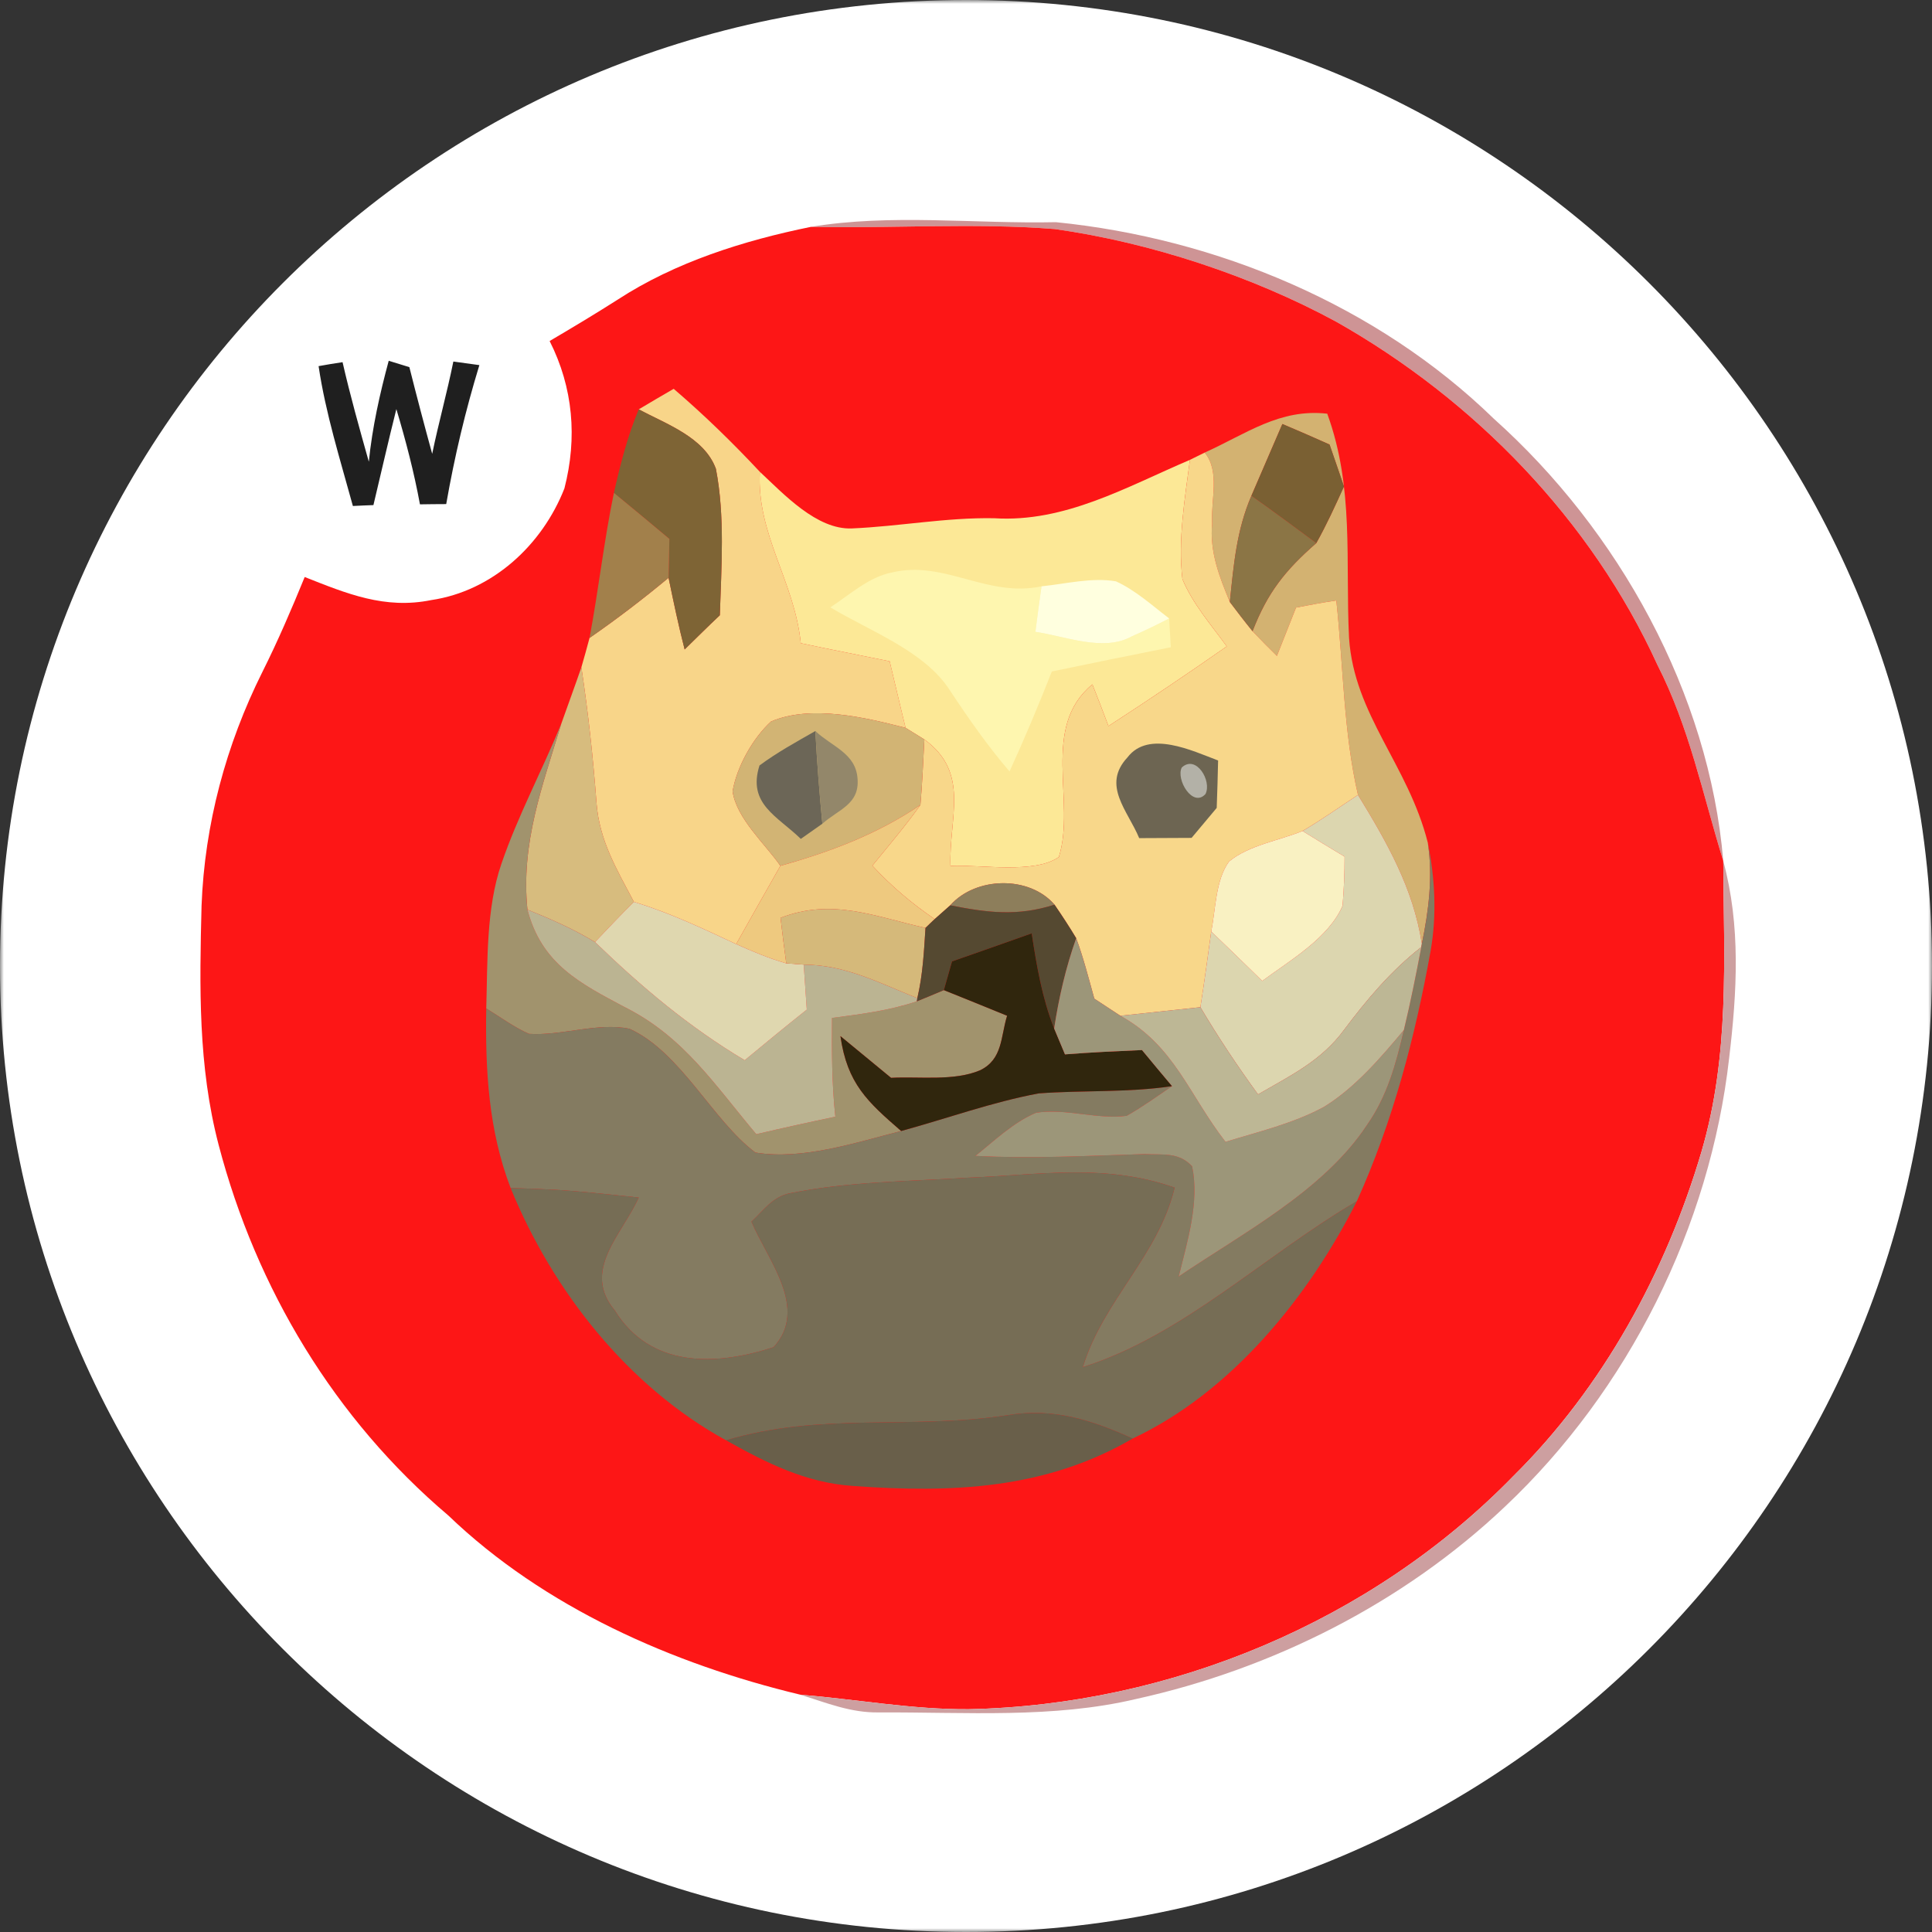 <svg width="256" height="256" viewBox="0 0 256 256" fill="none" xmlns="http://www.w3.org/2000/svg">
<rect x="0" y="0" width="256" height="256" fill="#333333" stroke="none"/>
<g clip-path="url(#clip0_2546_1849)">
<mask id="mask0_2546_1849" style="mask-type:luminance" maskUnits="userSpaceOnUse" x="0" y="0" width="256" height="256">
<path d="M256 0H0V256H256V0Z" fill="white"/>
</mask>
<g mask="url(#mask0_2546_1849)">
<path d="M256 128C256 57.307 198.692 0 128 0C57.307 0 0 57.307 0 128C0 198.692 57.307 256 128 256C198.692 256 256 198.692 256 128Z" fill="white"/>
</g>
<path d="M139.916 29.44C161.203 31.569 182.507 40.456 197.948 55.492C214.471 70.274 226.466 91.865 228.341 114.081C225.604 105.212 223.864 96.427 219.607 88.081C210.839 68.889 195.346 52.974 177.067 42.635C165.899 36.57 152.333 32.11 139.764 30.353C129.053 29.508 118.189 30.285 107.428 30.065C118.037 28.291 129.154 29.677 139.916 29.44Z" fill="#CE9495"/>
<path d="M107.428 30.065C118.19 30.285 129.053 29.508 139.764 30.352C152.334 32.109 165.9 36.57 177.067 42.635C195.347 52.974 210.839 68.889 219.607 88.081C223.865 96.427 225.605 105.212 228.342 114.081C228.426 127.242 229.203 139.811 225.453 152.617C220.739 168.566 212.394 183.855 200.517 195.597C181.798 214.823 155.088 225.939 128.327 226.48C120.91 226.531 113.443 225.162 106.043 224.554C89.132 220.499 72.085 212.981 59.414 200.817C44.345 188.045 33.955 170.745 28.971 151.705C26.234 141.248 26.436 130.739 26.707 120.011C27.112 109.233 29.951 98.674 34.765 89.044C36.827 84.921 38.634 80.715 40.374 76.457C45.933 78.654 50.984 80.765 57.134 79.515C65.26 78.316 71.849 72.217 74.788 64.716C76.512 58.026 75.954 51.369 72.829 45.186C75.853 43.412 78.86 41.604 81.833 39.712C89.47 34.728 98.559 31.873 107.428 30.065Z" fill="#FD1616"/>
<path d="M42.215 48.514C43.262 48.328 44.327 48.142 45.391 47.99C46.405 52.434 47.638 56.792 48.871 61.185C49.327 56.623 50.324 52.197 51.507 47.804C52.419 48.075 53.331 48.362 54.244 48.649C55.207 52.484 56.22 56.319 57.268 60.137C58.112 56.032 59.244 52.011 60.072 47.906C61.221 48.058 62.37 48.227 63.519 48.379C61.66 54.461 60.224 60.509 59.126 66.794C57.977 66.794 56.812 66.811 55.646 66.828C54.852 62.52 53.771 58.397 52.52 54.207C51.456 58.431 50.493 62.688 49.48 66.929C48.567 66.963 47.672 66.996 46.759 67.047C45.087 60.931 43.144 54.782 42.215 48.514Z" fill="#1F1F1F"/>
<path d="M89.267 51.521C93.305 54.985 97.055 58.634 100.687 62.52C100.231 70.798 105.283 77.032 106.11 85.226C110.03 86.07 113.966 86.814 117.886 87.625C118.595 90.564 119.271 93.521 119.998 96.444C114.608 95.058 107.462 93.352 102.174 95.599C99.741 97.812 97.629 101.613 97.072 104.857C97.596 108.455 101.38 111.817 103.407 114.723C101.448 118.17 99.488 121.633 97.545 125.097C93.102 123.018 88.709 120.924 83.996 119.504C81.732 115.213 79.434 111.412 79.046 106.445C78.589 100.38 77.948 94.433 77.035 88.419C77.407 87.101 77.778 85.851 78.116 84.533C81.749 82.016 85.195 79.38 88.591 76.559C89.25 79.752 89.909 82.911 90.72 86.053C92.274 84.55 93.794 83.013 95.382 81.526C95.585 75.173 96.075 68.365 94.859 62.114C93.321 57.924 88.253 56.184 84.638 54.241C86.175 53.312 87.729 52.417 89.267 51.521Z" fill="#F8D589"/>
<path d="M84.637 54.241C88.253 56.184 93.321 57.924 94.858 62.114C96.075 68.365 95.585 75.174 95.382 81.526C93.794 83.013 92.273 84.55 90.719 86.054C89.908 82.911 89.249 79.752 88.591 76.559C88.624 74.853 88.675 73.129 88.692 71.406C86.242 69.362 83.809 67.318 81.343 65.307C82.188 61.574 83.15 57.772 84.637 54.241Z" fill="#7E6435"/>
<path d="M175.867 54.816C179.466 64.682 178.25 74.329 178.756 84.533C179.432 94.771 186.595 101.343 189.197 111.682C189.873 116.227 189.315 120.603 188.403 125.063C187.271 117.68 183.757 111.581 179.939 105.33C178.013 97.018 177.996 88.098 177.067 79.566C175.276 79.836 173.502 80.157 171.728 80.512C170.884 82.641 170.039 84.77 169.194 86.915C168.096 85.834 167.015 84.753 165.967 83.638C167.961 78.485 170.309 75.562 174.414 71.964C175.783 69.531 176.932 66.997 178.081 64.463C177.455 62.604 176.813 60.763 176.171 58.904C174.093 57.975 172.015 57.063 169.921 56.184C168.552 59.36 167.184 62.52 165.815 65.696C163.839 70.274 163.467 74.87 162.96 79.769C161.558 76.39 160.274 73.112 160.612 69.362C160.426 66.219 161.693 62.503 159.632 59.969C165.139 57.485 169.566 54.106 175.867 54.816Z" fill="#D3B271"/>
<path d="M169.921 56.184C172.016 57.063 174.094 57.975 176.172 58.904C176.814 60.763 177.456 62.604 178.081 64.463C176.932 66.997 175.783 69.531 174.415 71.964C171.56 69.869 168.721 67.74 165.815 65.696C167.184 62.52 168.552 59.361 169.921 56.184Z" fill="#7A6033"/>
<path d="M157.672 60.931C156.996 66.084 156.067 71.558 156.675 76.728C158.01 79.972 160.51 82.827 162.555 85.648C157.385 89.263 152.165 92.778 146.877 96.207C146.184 94.349 145.474 92.524 144.748 90.683C137.821 96.393 142.602 106.192 140.305 113.558C137.078 115.838 129.982 114.538 125.944 114.74C125.725 108.253 128.58 102.424 122.481 97.981L119.998 96.444C119.271 93.521 118.595 90.564 117.886 87.625C113.966 86.814 110.03 86.07 106.11 85.226C105.283 77.032 100.231 70.798 100.687 62.52C103.847 65.459 108.222 70.207 112.868 70.021C119.187 69.75 125.37 68.551 131.739 68.669C141.099 69.26 149.242 64.53 157.672 60.931Z" fill="#FCE896"/>
<path d="M157.673 60.931L159.633 59.968C161.694 62.503 160.427 66.219 160.613 69.362C160.275 73.112 161.559 76.39 162.961 79.769C163.941 81.07 164.938 82.371 165.968 83.638C167.016 84.753 168.097 85.834 169.195 86.915C170.04 84.769 170.884 82.641 171.729 80.512C173.503 80.157 175.277 79.836 177.068 79.566C177.997 88.098 178.014 97.018 179.94 105.33C177.49 106.935 175.125 108.624 172.591 110.111C169.482 111.378 165.478 111.986 162.859 114.149C161.052 116.599 161.086 120.535 160.494 123.424C160.038 126.769 159.582 130.131 159.058 133.459C155.51 133.848 151.979 134.22 148.449 134.591C147.3 133.831 146.151 133.088 145.002 132.327C144.259 129.658 143.566 126.921 142.603 124.319C141.691 122.799 140.728 121.329 139.731 119.876C136.386 115.99 129.29 116.143 125.911 119.961L123.85 121.785C120.826 119.724 118.072 117.393 115.589 114.706C117.734 112.071 119.965 109.452 121.958 106.665C122.211 103.776 122.33 100.887 122.482 97.981C128.581 102.424 125.726 108.253 125.945 114.74C129.983 114.538 137.079 115.838 140.305 113.558C142.603 106.192 137.822 96.393 144.749 90.683C145.475 92.524 146.185 94.349 146.877 96.207C152.165 92.778 157.386 89.263 162.555 85.648C160.511 82.827 158.011 79.972 156.676 76.728C156.068 71.558 156.997 66.084 157.673 60.931Z" fill="#F8D78A"/>
<path d="M81.344 65.307C83.811 67.318 86.243 69.362 88.693 71.406C88.676 73.129 88.626 74.853 88.592 76.559C85.196 79.38 81.749 82.016 78.117 84.533C79.317 78.13 80.026 71.677 81.344 65.307Z" fill="#A2804B"/>
<path d="M165.816 65.696C168.722 67.74 171.56 69.869 174.415 71.964C170.31 75.562 167.962 78.485 165.968 83.638C164.938 82.371 163.941 81.07 162.961 79.769C163.468 74.87 163.839 70.274 165.816 65.696Z" fill="#8B7545"/>
<path d="M138.007 77.691C137.72 79.701 137.45 81.712 137.197 83.722C141.133 84.297 146.235 86.408 149.952 84.33C151.641 83.587 153.297 82.793 154.919 81.948C154.986 83.215 155.071 84.499 155.138 85.766C149.884 86.814 144.613 87.878 139.376 88.976C137.619 93.436 135.761 97.863 133.767 102.222C130.878 98.843 128.361 95.244 125.911 91.544C122.566 86.256 115.234 83.621 110.03 80.478C112.581 78.806 115.2 76.407 118.224 75.849C125.134 74.194 130.794 79.228 138.007 77.691Z" fill="#FEF6AF"/>
<path d="M147.873 77.032C150.441 78.198 152.704 80.259 154.918 81.948C153.296 82.793 151.64 83.587 149.951 84.331C146.234 86.409 141.132 84.297 137.195 83.722C137.449 81.712 137.719 79.701 138.006 77.691C141.182 77.37 144.696 76.475 147.873 77.032Z" fill="#FFFFDF"/>
<path d="M77.036 88.419C77.948 94.433 78.59 100.38 79.046 106.445C79.435 111.412 81.732 115.213 83.996 119.505C82.239 121.228 80.55 123.036 78.843 124.826C76.005 123.103 72.981 121.768 69.889 120.535C68.994 111.716 71.883 104.131 74.383 95.869C75.262 93.386 76.174 90.919 77.036 88.419Z" fill="#D7BC7E"/>
<path d="M102.174 95.599C107.462 93.352 114.609 95.058 119.998 96.444L122.481 97.981C122.329 100.887 122.211 103.776 121.958 106.665C116.214 110.55 110.047 112.865 103.408 114.723C101.38 111.818 97.596 108.456 97.072 104.857C97.63 101.613 99.742 97.812 102.174 95.599Z" fill="#D2B474"/>
<path d="M74.382 95.869C71.882 104.131 68.993 111.716 69.888 120.535C71.764 127.715 76.815 130.283 82.83 133.476C90.635 137.396 94.757 143.832 100.214 150.286C103.694 149.475 107.191 148.698 110.689 147.972C110.216 143.613 110.216 139.254 110.249 134.878C114.051 134.388 117.835 133.915 121.484 132.682C122.684 132.192 123.883 131.702 125.066 131.195C127.87 132.31 130.658 133.459 133.445 134.591C132.584 137.396 132.871 140.335 129.898 141.805C126.434 143.292 121.822 142.616 118.071 142.819C115.841 140.977 113.594 139.119 111.364 137.294C112.26 143.579 114.946 145.995 119.406 149.864C113.375 151.401 106.313 153.749 100.096 152.719C94.419 148.478 90.196 139.389 83.404 136.314C79.164 135.453 74.399 137.277 70.091 136.99C68.098 136.112 66.29 134.76 64.432 133.628C64.618 127.394 64.398 120.366 66.442 114.453C68.605 108.118 71.848 102.086 74.382 95.869Z" fill="#A1936D"/>
<path d="M108.037 96.866C108.256 100.971 108.577 105.06 108.966 109.148C108.02 109.824 107.057 110.5 106.111 111.159C103.019 108.135 99.015 106.547 100.637 101.428C102.985 99.688 105.519 98.302 108.037 96.866Z" fill="#6C6657"/>
<path d="M108.037 96.866C110.267 98.961 113.393 99.806 113.629 103.168C113.916 106.58 111.112 107.239 108.966 109.148C108.578 105.06 108.257 100.971 108.037 96.866Z" fill="#93876A"/>
<path d="M161.405 100.769C161.355 102.864 161.304 104.959 161.22 107.053C160.105 108.371 159.006 109.706 157.891 111.024C155.577 111.041 153.262 111.041 150.948 111.057C149.444 107.408 145.947 104.063 149.393 100.363C152.198 96.68 157.993 99.485 161.405 100.769Z" fill="#6D6552"/>
<path d="M152.436 101.884C153.28 102.695 153.28 102.695 152.436 101.884Z" fill="#A9A89C"/>
<path d="M156.591 101.698C158.483 99.941 160.612 103.472 159.733 105.212C158.044 107.087 155.78 103.269 156.591 101.698Z" fill="#B3B1A7"/>
<path d="M179.939 105.33C183.757 111.581 187.271 117.68 188.403 125.063L188.336 125.485C184.298 128.644 181.139 132.412 178.081 136.483C175.057 140.589 170.968 142.532 166.694 145.015C163.974 141.281 161.423 137.446 159.058 133.459C159.581 130.131 160.037 126.769 160.494 123.424C162.757 125.603 165.021 127.783 167.251 129.979C170.884 127.293 176.053 124.303 177.895 120.028C178.081 117.849 178.165 115.686 178.165 113.507C176.307 112.392 174.448 111.26 172.59 110.111C175.124 108.624 177.489 106.935 179.939 105.33Z" fill="#DCD6AF"/>
<path d="M121.957 106.665C119.964 109.452 117.734 112.071 115.588 114.706C118.072 117.393 120.825 119.724 123.85 121.785C123.444 122.157 123.039 122.562 122.633 122.951C115.892 121.447 110.283 118.964 103.424 121.616C103.661 123.627 103.914 125.637 104.184 127.648C101.904 126.989 99.724 126.076 97.545 125.097C99.488 121.633 101.448 118.17 103.407 114.723C110.047 112.865 116.213 110.55 121.957 106.665Z" fill="#EEC97F"/>
<path d="M172.59 110.111C174.448 111.26 176.306 112.392 178.165 113.507C178.165 115.686 178.08 117.849 177.894 120.028C176.053 124.302 170.883 127.293 167.251 129.979C165.021 127.783 162.757 125.603 160.493 123.424C161.084 120.535 161.051 116.599 162.858 114.149C165.477 111.986 169.481 111.378 172.59 110.111Z" fill="#F9F1C2"/>
<path d="M189.197 111.682C190.144 116.396 190.397 121.211 189.569 125.975C187.508 137.412 184.585 148.546 179.787 159.173C167.691 166.234 156.76 176.962 143.481 181.152C146.218 172.266 153.5 166.37 155.645 157.365C146.471 154.138 137.771 155.675 128.31 156.047C120.572 156.537 112.497 156.554 104.877 158.074C102.428 158.48 101.279 160.288 99.573 161.876C101.684 166.927 107.226 173.364 102.495 178.517C94.825 181 86.209 181.304 81.462 173.634C77.035 168.329 82.391 163.65 84.638 158.683C80.769 158.277 76.866 157.821 72.981 157.618C71.207 157.534 69.433 157.466 67.659 157.415C64.719 149.712 64.297 141.771 64.432 133.628C66.29 134.76 68.098 136.112 70.092 136.99C74.4 137.277 79.164 135.453 83.404 136.314C90.196 139.389 94.42 148.478 100.096 152.719C106.313 153.749 113.375 151.401 119.407 149.864C125.472 148.208 131.469 146.029 137.636 144.88C143.532 144.441 149.428 144.795 155.307 143.917C153.314 145.268 151.388 146.671 149.293 147.853C145.323 148.36 141.183 146.823 137.281 147.448C134.307 148.698 131.756 151.148 129.256 153.158C136.74 153.564 144.191 153.141 151.692 152.922C154.057 153.057 156.186 152.617 157.96 154.543C158.956 159.274 157.318 164.528 156.186 169.14C164.701 163.379 175.395 157.77 181.122 149.087C183.808 145.268 184.974 140.977 186.021 136.483C186.9 132.851 187.626 129.168 188.336 125.485L188.403 125.063C189.316 120.603 189.873 116.227 189.197 111.682Z" fill="#847B61"/>
<path d="M228.342 114.082C230.673 122.715 230.166 131.432 229.119 140.217C226.585 162.535 215.789 184.193 199.435 199.618C185.954 212.407 168.62 221.142 150.526 225.129C139.511 227.73 128.09 226.852 116.45 226.903C112.733 226.97 109.523 225.636 106.043 224.554C113.443 225.162 120.91 226.531 128.327 226.48C155.088 225.94 181.798 214.823 200.517 195.597C212.393 183.856 220.739 168.566 225.453 152.618C229.203 139.812 228.426 127.242 228.342 114.082Z" fill="#CD9FA0"/>
<path d="M139.731 119.876C134.798 121.447 130.878 120.94 125.911 119.961C129.29 116.142 136.386 115.99 139.731 119.876Z" fill="#8D7E5B"/>
<path d="M78.842 124.826C85.008 130.79 91.293 136.078 98.676 140.487C101.396 138.241 104.133 135.977 106.903 133.78C106.768 131.787 106.633 129.793 106.498 127.817C112.022 127.85 116.381 130.182 121.551 132.26L121.483 132.682C117.834 133.916 114.05 134.389 110.249 134.879C110.215 139.254 110.215 143.613 110.688 147.972C107.191 148.698 103.693 149.475 100.213 150.286C94.756 143.833 90.634 137.396 82.829 133.476C76.814 130.283 71.763 127.715 69.888 120.535C72.979 121.768 76.004 123.103 78.842 124.826Z" fill="#BBB492"/>
<path d="M83.996 119.504C88.709 120.924 93.102 123.018 97.545 125.096C99.724 126.076 101.904 126.989 104.184 127.648L106.499 127.816C106.634 129.793 106.769 131.787 106.904 133.78C104.134 135.976 101.397 138.24 98.677 140.487C91.294 136.078 85.009 130.79 78.843 124.826C80.549 123.035 82.239 121.228 83.996 119.504Z" fill="#DFD7AF"/>
<path d="M122.633 122.951C122.43 126.11 122.278 129.168 121.552 132.26C116.382 130.182 112.023 127.85 106.499 127.817L104.184 127.648C103.914 125.637 103.66 123.627 103.424 121.616C110.283 118.964 115.892 121.447 122.633 122.951Z" fill="#D5B97A"/>
<path d="M123.85 121.785L125.911 119.961C130.878 120.941 134.797 121.447 139.73 119.876C140.727 121.329 141.69 122.799 142.602 124.319C141.217 128.222 140.305 132.192 139.68 136.281C138.075 132.209 137.365 127.986 136.706 123.677C133.192 124.928 129.678 126.161 126.147 127.394C125.792 128.661 125.421 129.928 125.066 131.195C123.883 131.702 122.684 132.192 121.484 132.682L121.552 132.26C122.278 129.168 122.43 126.11 122.633 122.951C123.039 122.562 123.444 122.157 123.85 121.785Z" fill="#554931"/>
<path d="M136.706 123.677C137.365 127.986 138.074 132.209 139.679 136.281L141.115 139.71C144.511 139.44 147.907 139.288 151.32 139.136C152.637 140.741 153.972 142.329 155.307 143.917C149.427 144.796 143.531 144.441 137.635 144.88C131.469 146.029 125.471 148.208 119.406 149.864C114.946 145.995 112.26 143.579 111.364 137.294C113.594 139.119 115.841 140.977 118.071 142.819C121.822 142.616 126.434 143.292 129.897 141.805C132.871 140.335 132.584 137.396 133.445 134.591C130.658 133.459 127.87 132.311 125.066 131.196C125.42 129.928 125.792 128.661 126.147 127.394C129.678 126.161 133.192 124.928 136.706 123.677Z" fill="#30260D"/>
<path d="M142.602 124.319C143.565 126.921 144.258 129.658 145.001 132.327C146.15 133.088 147.299 133.831 148.448 134.591C155.594 138.528 157.537 145.049 162.386 151.3C166.745 149.965 171.424 148.85 175.428 146.671C179.551 144.137 182.946 140.166 186.021 136.483C184.974 140.977 183.808 145.268 181.122 149.087C175.395 157.77 164.7 163.379 156.186 169.14C157.318 164.528 158.956 159.274 157.96 154.543C156.186 152.618 154.057 153.057 151.692 152.922C144.191 153.141 136.74 153.564 129.256 153.158C131.756 151.148 134.307 148.698 137.281 147.448C141.183 146.823 145.322 148.36 149.293 147.853C151.388 146.671 153.314 145.268 155.307 143.917C153.972 142.329 152.638 140.741 151.32 139.136C147.907 139.288 144.512 139.44 141.116 139.71L139.68 136.281C140.305 132.192 141.217 128.222 142.602 124.319Z" fill="#9C9679"/>
<path d="M188.335 125.485C187.625 129.168 186.899 132.851 186.02 136.484C182.946 140.167 179.55 144.137 175.428 146.671C171.424 148.85 166.744 149.965 162.385 151.3C157.536 145.049 155.594 138.528 148.447 134.591C151.978 134.22 155.509 133.848 159.057 133.46C161.422 137.447 163.973 141.282 166.693 145.015C170.968 142.532 175.056 140.589 178.08 136.484C181.138 132.412 184.297 128.645 188.335 125.485Z" fill="#BDB795"/>
<path d="M72.98 157.618C76.866 157.821 80.768 158.277 84.637 158.683C82.39 163.65 77.035 168.33 81.461 173.634C86.208 181.304 94.825 181 102.495 178.517C107.225 173.364 101.684 166.927 99.572 161.876C101.278 160.288 102.427 158.48 104.877 158.075C112.496 156.554 120.572 156.537 128.309 156.047C137.77 155.676 146.471 154.138 155.644 157.365C153.499 166.37 146.217 172.266 143.48 181.152C156.759 176.963 167.69 166.235 179.787 159.173C173.384 171.86 163.179 184.464 150.086 190.613C144.579 188.13 139.544 186.508 133.411 187.538C120.656 189.448 108.644 187.116 96.21 190.85C83.184 183.703 73.216 171.033 67.658 157.416C69.432 157.466 71.206 157.534 72.98 157.618Z" fill="#766D55"/>
<path d="M133.412 187.538C139.544 186.508 144.579 188.13 150.086 190.613C138.547 197.354 126.062 197.844 113.054 196.898C106.803 196.492 101.582 193.857 96.21 190.85C108.644 187.116 120.656 189.447 133.412 187.538Z" fill="#695F4A"/>
</g>
<defs>
<clipPath id="clip0_2546_1849">
<rect width="256" height="256" fill="white"/>
</clipPath>
</defs>
</svg>
